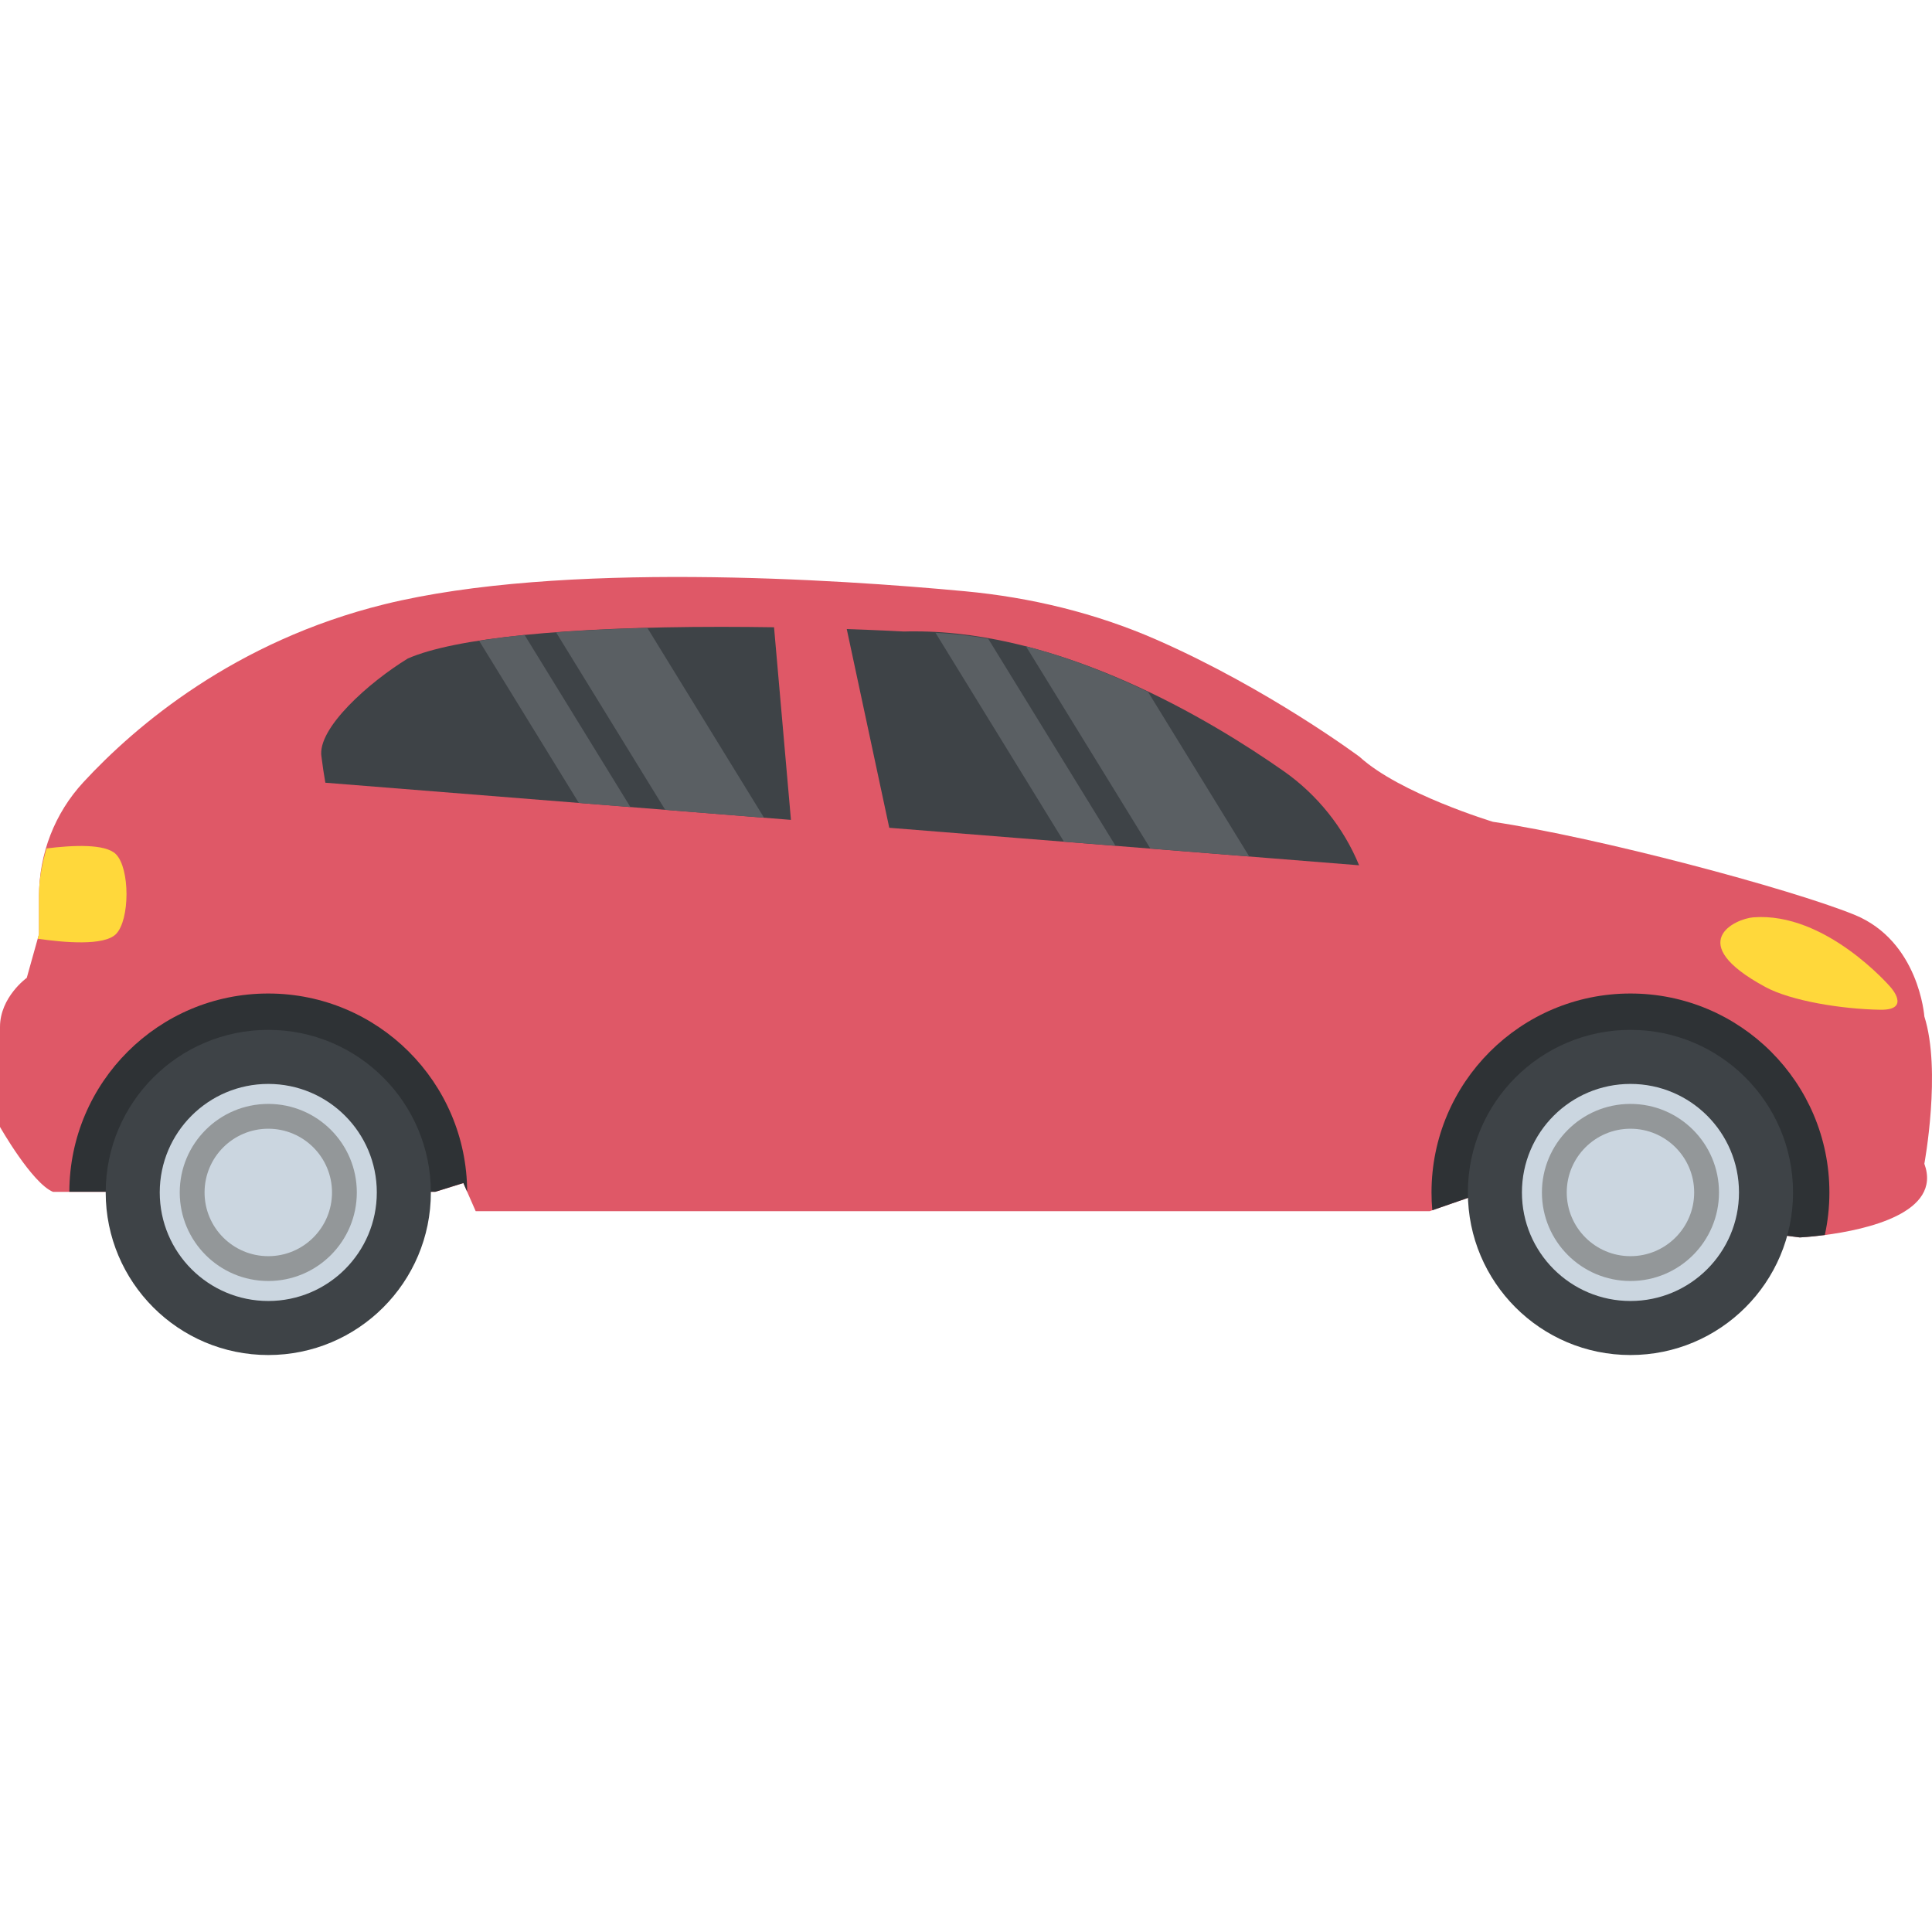 <svg width="193" height="193" viewBox="0 0 193 193" fill="none" xmlns="http://www.w3.org/2000/svg">
<path d="M1.52588e-05 102.59V112.575C1.52588e-05 112.575 3.186 118.186 5.291 119.061H43.483L46.288 118.186L47.519 120.992H142.828L143.082 120.901L147.383 119.411L179.795 123.616C179.795 123.616 180.82 123.568 182.293 123.375C186.419 122.838 194.04 121.167 192.236 116.256C192.236 116.256 193.955 106.946 192.236 101.54C192.236 101.54 191.711 94.005 185.231 91.374C178.745 88.75 159.649 83.663 149.139 82.095C149.139 82.095 139.854 79.289 135.824 75.609C135.824 75.609 126.731 68.815 115.503 63.892C109.452 61.243 102.978 59.681 96.401 59.065C83.677 57.871 56.02 56.031 38.415 60.362C23.458 64.049 13.545 72.496 8.326 78.143C5.46 81.244 3.898 85.292 3.898 89.516V93.305L2.673 97.685C2.667 97.685 1.52588e-05 99.61 1.52588e-05 102.59Z" fill="#DF5867"/>
<path d="M143.003 119.122C143.003 119.719 143.027 120.316 143.082 120.901L147.383 119.411L179.795 123.616C179.795 123.616 180.82 123.568 182.293 123.375C182.594 122.006 182.751 120.582 182.751 119.122C182.751 108.147 173.852 99.248 162.877 99.248C151.902 99.248 143.003 108.147 143.003 119.122Z" fill="#2E3235"/>
<path d="M162.877 135.363C153.907 135.363 146.635 128.092 146.635 119.122C146.635 110.151 153.907 102.88 162.877 102.88C171.847 102.88 179.119 110.151 179.119 119.122C179.119 128.092 171.847 135.363 162.877 135.363Z" fill="#3E4347"/>
<path d="M46.668 119.049L46.288 118.18L43.483 119.055H6.926C6.963 108.111 15.844 99.248 26.794 99.248C37.751 99.248 46.632 108.111 46.668 119.049Z" fill="#2E3235"/>
<path d="M26.8 135.363C17.83 135.363 10.559 128.092 10.559 119.122C10.559 110.151 17.83 102.88 26.8 102.88C35.77 102.88 43.042 110.151 43.042 119.122C43.042 128.092 35.77 135.363 26.8 135.363Z" fill="#3E4347"/>
<path d="M84.588 62.842C87.961 62.957 90.097 63.072 90.139 63.078L90.259 63.084H90.38C90.718 63.072 91.056 63.072 91.394 63.072C106.121 63.072 120.794 71.82 128.234 77.033C131.594 79.386 134.237 82.698 135.769 86.439L88.835 82.692L84.588 62.842Z" fill="#3E4347"/>
<path d="M40.743 65.781C45.407 63.741 56.515 62.619 72.069 62.619C73.891 62.619 75.659 62.637 77.324 62.661L79.013 81.902L32.502 78.191C32.351 77.322 32.224 76.496 32.134 75.742L32.128 75.681L32.116 75.621C31.627 72.773 36.924 68.109 40.743 65.781Z" fill="#3E4347"/>
<path d="M188.845 98.596C188.845 98.596 182.383 91.072 175.143 91.639C173.381 91.778 168.114 94.137 176.35 98.596C178.926 99.99 183.994 100.81 187.849 100.871C190.975 100.913 188.845 98.596 188.845 98.596Z" fill="#FFD83B"/>
<path d="M3.891 93.305V89.516C3.891 87.881 4.193 86.294 4.646 84.755C7.252 84.43 10.516 84.267 11.578 85.329C12.99 86.74 12.99 91.905 11.578 93.317C10.395 94.499 6.45 94.168 3.765 93.775L3.891 93.305Z" fill="#FFD83B"/>
<path d="M162.877 129.964C156.889 129.964 152.035 125.109 152.035 119.122C152.035 113.134 156.889 108.28 162.877 108.28C168.865 108.28 173.719 113.134 173.719 119.122C173.719 125.109 168.865 129.964 162.877 129.964Z" fill="#CBD6E0"/>
<path d="M162.877 127.967C157.992 127.967 154.032 124.007 154.032 119.122C154.032 114.237 157.992 110.277 162.877 110.277C167.762 110.277 171.722 114.237 171.722 119.122C171.722 124.007 167.762 127.967 162.877 127.967Z" fill="#939799"/>
<path d="M162.877 125.487C159.362 125.487 156.512 122.637 156.512 119.122C156.512 115.606 159.362 112.756 162.877 112.756C166.393 112.756 169.242 115.606 169.242 119.122C169.242 122.637 166.393 125.487 162.877 125.487Z" fill="#CBD6E0"/>
<path d="M26.8 129.964C20.812 129.964 15.958 125.109 15.958 119.122C15.958 113.134 20.812 108.28 26.8 108.28C32.788 108.28 37.642 113.134 37.642 119.122C37.642 125.109 32.788 129.964 26.8 129.964Z" fill="#CBD6E0"/>
<path d="M26.8 127.967C21.915 127.967 17.955 124.007 17.955 119.122C17.955 114.237 21.915 110.277 26.8 110.277C31.685 110.277 35.645 114.237 35.645 119.122C35.645 124.007 31.685 127.967 26.8 127.967Z" fill="#939799"/>
<path d="M26.8 125.487C23.285 125.487 20.435 122.637 20.435 119.122C20.435 115.606 23.285 112.756 26.8 112.756C30.316 112.756 33.166 115.606 33.166 119.122C33.166 122.637 30.316 125.487 26.8 125.487Z" fill="#CBD6E0"/>
<path d="M124.794 85.558L114.918 84.767L102.495 64.568C106.815 65.678 110.912 67.313 114.683 69.117L124.794 85.558Z" fill="#5A5F63"/>
<path d="M111.437 84.49L106.284 84.08L93.451 63.21C95.219 63.307 96.975 63.5 98.718 63.807L111.437 84.49Z" fill="#5A5F63"/>
<path d="M76.328 81.691L66.452 80.9L55.549 63.168C58.301 62.963 61.353 62.812 64.672 62.728L76.328 81.691Z" fill="#5A5F63"/>
<path d="M62.976 80.623L57.824 80.212L47.863 64.013C49.251 63.795 50.741 63.596 52.406 63.434L62.976 80.623Z" fill="#5A5F63"/>
</svg>
